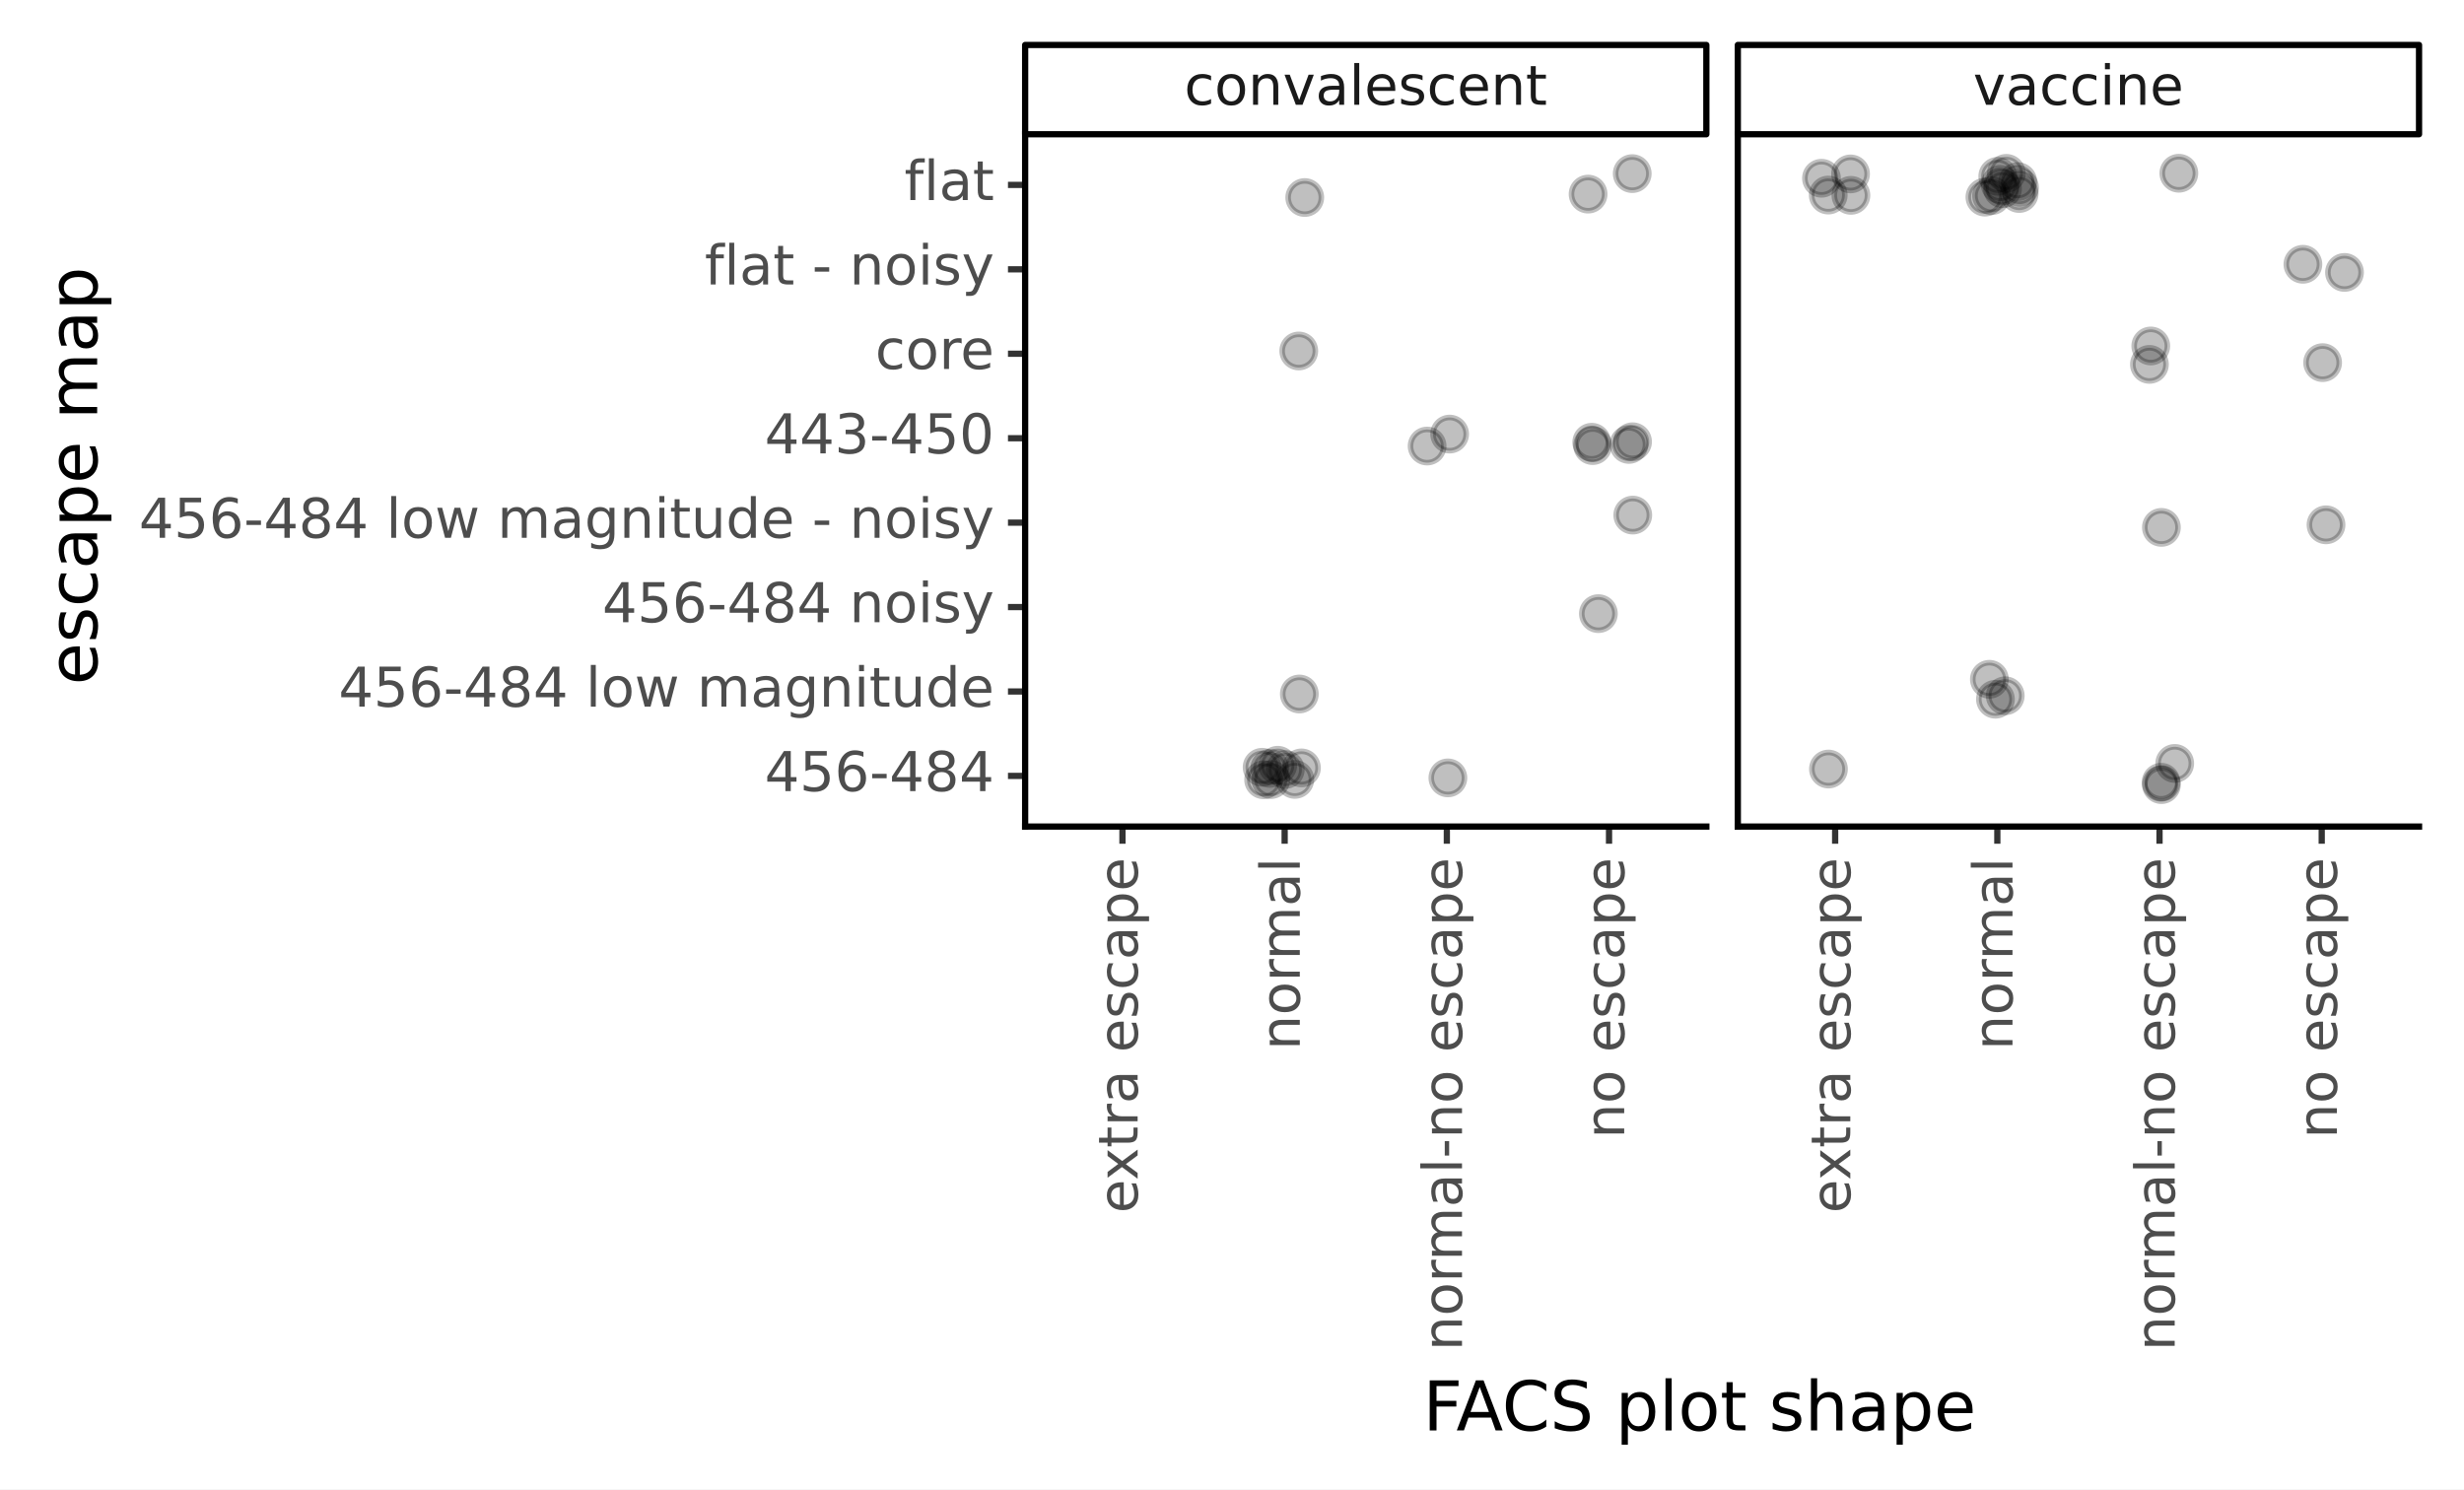 <?xml version="1.0" encoding="utf-8" standalone="no"?>
<!DOCTYPE svg PUBLIC "-//W3C//DTD SVG 1.1//EN"
  "http://www.w3.org/Graphics/SVG/1.1/DTD/svg11.dtd">
<!-- Created with matplotlib (https://matplotlib.org/) -->
<svg height="238.575pt" version="1.1" viewBox="0 0 394.553 238.575" width="394.553pt" xmlns="http://www.w3.org/2000/svg" xmlns:xlink="http://www.w3.org/1999/xlink">
 <rect x="0" y="0" width="394.553" height="238.575" fill="#808080" stroke="none"/>
 <defs>
  <style type="text/css">
*{stroke-linecap:butt;stroke-linejoin:round;}
  </style>
 </defs>
 <g id="figure_1">
  <g id="patch_1">
   <path d="M 0 238.575 
L 394.553 238.575 
L 394.553 0 
L 0 0 
z
" style="fill:#ffffff;stroke:#ffffff;stroke-linejoin:miter;"/>
  </g>
  <g id="axes_1">
   <g id="patch_2">
    <path d="M 164.153 132.38 
L 273.233 132.38 
L 273.233 21.5 
L 164.153 21.5 
z
" style="fill:#ffffff;"/>
   </g>
   <g id="matplotlib.axis_1">
    <g id="xtick_1">
     <g id="line2d_1">
      <path d="M 179.736 132.38 
" style="fill:none;stroke:#333333;stroke-width:1.5;"/>
      <defs>
       <path d="M 0 0 
L 0 2.75 
" id="m38c96b3600" style="stroke:#333333;"/>
      </defs>
      <g>
       <use style="fill:#333333;stroke:#333333;" x="179.736" xlink:href="#m38c96b3600" y="132.38"/>
      </g>
     </g>
     <g id="text_1">
      <!-- extra escape -->
      <defs>
       <path d="M 56.203 29.594 
L 56.203 25.203 
L 14.891 25.203 
Q 15.484 15.922 20.484 11.062 
Q 25.484 6.203 34.422 6.203 
Q 39.594 6.203 44.453 7.469 
Q 49.312 8.734 54.109 11.281 
L 54.109 2.781 
Q 49.266 0.734 44.188 -0.344 
Q 39.109 -1.422 33.891 -1.422 
Q 20.797 -1.422 13.156 6.188 
Q 5.516 13.812 5.516 26.812 
Q 5.516 40.234 12.766 48.109 
Q 20.016 56 32.328 56 
Q 43.359 56 49.781 48.891 
Q 56.203 41.797 56.203 29.594 
z
M 47.219 32.234 
Q 47.125 39.594 43.094 43.984 
Q 39.062 48.391 32.422 48.391 
Q 24.906 48.391 20.391 44.141 
Q 15.875 39.891 15.188 32.172 
z
" id="DejaVuSans-101"/>
       <path d="M 54.891 54.688 
L 35.109 28.078 
L 55.906 0 
L 45.312 0 
L 29.391 21.484 
L 13.484 0 
L 2.875 0 
L 24.125 28.609 
L 4.688 54.688 
L 15.281 54.688 
L 29.781 35.203 
L 44.281 54.688 
z
" id="DejaVuSans-120"/>
       <path d="M 18.312 70.219 
L 18.312 54.688 
L 36.812 54.688 
L 36.812 47.703 
L 18.312 47.703 
L 18.312 18.016 
Q 18.312 11.328 20.141 9.422 
Q 21.969 7.516 27.594 7.516 
L 36.812 7.516 
L 36.812 0 
L 27.594 0 
Q 17.188 0 13.234 3.875 
Q 9.281 7.766 9.281 18.016 
L 9.281 47.703 
L 2.688 47.703 
L 2.688 54.688 
L 9.281 54.688 
L 9.281 70.219 
z
" id="DejaVuSans-116"/>
       <path d="M 41.109 46.297 
Q 39.594 47.172 37.812 47.578 
Q 36.031 48 33.891 48 
Q 26.266 48 22.188 43.047 
Q 18.109 38.094 18.109 28.812 
L 18.109 0 
L 9.078 0 
L 9.078 54.688 
L 18.109 54.688 
L 18.109 46.188 
Q 20.953 51.172 25.484 53.578 
Q 30.031 56 36.531 56 
Q 37.453 56 38.578 55.875 
Q 39.703 55.766 41.062 55.516 
z
" id="DejaVuSans-114"/>
       <path d="M 34.281 27.484 
Q 23.391 27.484 19.188 25 
Q 14.984 22.516 14.984 16.5 
Q 14.984 11.719 18.141 8.906 
Q 21.297 6.109 26.703 6.109 
Q 34.188 6.109 38.703 11.406 
Q 43.219 16.703 43.219 25.484 
L 43.219 27.484 
z
M 52.203 31.203 
L 52.203 0 
L 43.219 0 
L 43.219 8.297 
Q 40.141 3.328 35.547 0.953 
Q 30.953 -1.422 24.312 -1.422 
Q 15.922 -1.422 10.953 3.297 
Q 6 8.016 6 15.922 
Q 6 25.141 12.172 29.828 
Q 18.359 34.516 30.609 34.516 
L 43.219 34.516 
L 43.219 35.406 
Q 43.219 41.609 39.141 45 
Q 35.062 48.391 27.688 48.391 
Q 23 48.391 18.547 47.266 
Q 14.109 46.141 10.016 43.891 
L 10.016 52.203 
Q 14.938 54.109 19.578 55.047 
Q 24.219 56 28.609 56 
Q 40.484 56 46.344 49.844 
Q 52.203 43.703 52.203 31.203 
z
" id="DejaVuSans-97"/>
       <path id="DejaVuSans-32"/>
       <path d="M 44.281 53.078 
L 44.281 44.578 
Q 40.484 46.531 36.375 47.5 
Q 32.281 48.484 27.875 48.484 
Q 21.188 48.484 17.844 46.438 
Q 14.5 44.391 14.5 40.281 
Q 14.5 37.156 16.891 35.375 
Q 19.281 33.594 26.516 31.984 
L 29.594 31.297 
Q 39.156 29.25 43.188 25.516 
Q 47.219 21.781 47.219 15.094 
Q 47.219 7.469 41.188 3.016 
Q 35.156 -1.422 24.609 -1.422 
Q 20.219 -1.422 15.453 -0.562 
Q 10.688 0.297 5.422 2 
L 5.422 11.281 
Q 10.406 8.688 15.234 7.391 
Q 20.062 6.109 24.812 6.109 
Q 31.156 6.109 34.562 8.281 
Q 37.984 10.453 37.984 14.406 
Q 37.984 18.062 35.516 20.016 
Q 33.062 21.969 24.703 23.781 
L 21.578 24.516 
Q 13.234 26.266 9.516 29.906 
Q 5.812 33.547 5.812 39.891 
Q 5.812 47.609 11.281 51.797 
Q 16.75 56 26.812 56 
Q 31.781 56 36.172 55.266 
Q 40.578 54.547 44.281 53.078 
z
" id="DejaVuSans-115"/>
       <path d="M 48.781 52.594 
L 48.781 44.188 
Q 44.969 46.297 41.141 47.344 
Q 37.312 48.391 33.406 48.391 
Q 24.656 48.391 19.812 42.844 
Q 14.984 37.312 14.984 27.297 
Q 14.984 17.281 19.812 11.734 
Q 24.656 6.203 33.406 6.203 
Q 37.312 6.203 41.141 7.25 
Q 44.969 8.297 48.781 10.406 
L 48.781 2.094 
Q 45.016 0.344 40.984 -0.531 
Q 36.969 -1.422 32.422 -1.422 
Q 20.062 -1.422 12.781 6.344 
Q 5.516 14.109 5.516 27.297 
Q 5.516 40.672 12.859 48.328 
Q 20.219 56 33.016 56 
Q 37.156 56 41.109 55.141 
Q 45.062 54.297 48.781 52.594 
z
" id="DejaVuSans-99"/>
       <path d="M 18.109 8.203 
L 18.109 -20.797 
L 9.078 -20.797 
L 9.078 54.688 
L 18.109 54.688 
L 18.109 46.391 
Q 20.953 51.266 25.266 53.625 
Q 29.594 56 35.594 56 
Q 45.562 56 51.781 48.094 
Q 58.016 40.188 58.016 27.297 
Q 58.016 14.406 51.781 6.484 
Q 45.562 -1.422 35.594 -1.422 
Q 29.594 -1.422 25.266 0.953 
Q 20.953 3.328 18.109 8.203 
z
M 48.688 27.297 
Q 48.688 37.203 44.609 42.844 
Q 40.531 48.484 33.406 48.484 
Q 26.266 48.484 22.188 42.844 
Q 18.109 37.203 18.109 27.297 
Q 18.109 17.391 22.188 11.75 
Q 26.266 6.109 33.406 6.109 
Q 40.531 6.109 44.609 11.75 
Q 48.688 17.391 48.688 27.297 
z
" id="DejaVuSans-112"/>
      </defs>
      <g style="fill:#4d4d4d;" transform="translate(182.164 194.288)rotate(-90)scale(0.088 -0.088)">
       <use xlink:href="#DejaVuSans-101"/>
       <use x="59.773" xlink:href="#DejaVuSans-120"/>
       <use x="118.953" xlink:href="#DejaVuSans-116"/>
       <use x="158.162" xlink:href="#DejaVuSans-114"/>
       <use x="199.275" xlink:href="#DejaVuSans-97"/>
       <use x="260.555" xlink:href="#DejaVuSans-32"/>
       <use x="292.342" xlink:href="#DejaVuSans-101"/>
       <use x="353.865" xlink:href="#DejaVuSans-115"/>
       <use x="405.965" xlink:href="#DejaVuSans-99"/>
       <use x="460.945" xlink:href="#DejaVuSans-97"/>
       <use x="522.225" xlink:href="#DejaVuSans-112"/>
       <use x="585.701" xlink:href="#DejaVuSans-101"/>
      </g>
     </g>
    </g>
    <g id="xtick_2">
     <g id="line2d_2">
      <path d="M 205.707 132.38 
" style="fill:none;stroke:#333333;stroke-width:1.5;"/>
      <g>
       <use style="fill:#333333;stroke:#333333;" x="205.707" xlink:href="#m38c96b3600" y="132.38"/>
      </g>
     </g>
     <g id="text_2">
      <!-- normal -->
      <defs>
       <path d="M 54.891 33.016 
L 54.891 0 
L 45.906 0 
L 45.906 32.719 
Q 45.906 40.484 42.875 44.328 
Q 39.844 48.188 33.797 48.188 
Q 26.516 48.188 22.312 43.547 
Q 18.109 38.922 18.109 30.906 
L 18.109 0 
L 9.078 0 
L 9.078 54.688 
L 18.109 54.688 
L 18.109 46.188 
Q 21.344 51.125 25.703 53.562 
Q 30.078 56 35.797 56 
Q 45.219 56 50.047 50.172 
Q 54.891 44.344 54.891 33.016 
z
" id="DejaVuSans-110"/>
       <path d="M 30.609 48.391 
Q 23.391 48.391 19.188 42.75 
Q 14.984 37.109 14.984 27.297 
Q 14.984 17.484 19.156 11.844 
Q 23.344 6.203 30.609 6.203 
Q 37.797 6.203 41.984 11.859 
Q 46.188 17.531 46.188 27.297 
Q 46.188 37.016 41.984 42.703 
Q 37.797 48.391 30.609 48.391 
z
M 30.609 56 
Q 42.328 56 49.016 48.375 
Q 55.719 40.766 55.719 27.297 
Q 55.719 13.875 49.016 6.219 
Q 42.328 -1.422 30.609 -1.422 
Q 18.844 -1.422 12.172 6.219 
Q 5.516 13.875 5.516 27.297 
Q 5.516 40.766 12.172 48.375 
Q 18.844 56 30.609 56 
z
" id="DejaVuSans-111"/>
       <path d="M 52 44.188 
Q 55.375 50.25 60.062 53.125 
Q 64.75 56 71.094 56 
Q 79.641 56 84.281 50.016 
Q 88.922 44.047 88.922 33.016 
L 88.922 0 
L 79.891 0 
L 79.891 32.719 
Q 79.891 40.578 77.094 44.375 
Q 74.312 48.188 68.609 48.188 
Q 61.625 48.188 57.562 43.547 
Q 53.516 38.922 53.516 30.906 
L 53.516 0 
L 44.484 0 
L 44.484 32.719 
Q 44.484 40.625 41.703 44.406 
Q 38.922 48.188 33.109 48.188 
Q 26.219 48.188 22.156 43.531 
Q 18.109 38.875 18.109 30.906 
L 18.109 0 
L 9.078 0 
L 9.078 54.688 
L 18.109 54.688 
L 18.109 46.188 
Q 21.188 51.219 25.484 53.609 
Q 29.781 56 35.688 56 
Q 41.656 56 45.828 52.969 
Q 50 49.953 52 44.188 
z
" id="DejaVuSans-109"/>
       <path d="M 9.422 75.984 
L 18.406 75.984 
L 18.406 0 
L 9.422 0 
z
" id="DejaVuSans-108"/>
      </defs>
      <g style="fill:#4d4d4d;" transform="translate(208.135 168.164)rotate(-90)scale(0.088 -0.088)">
       <use xlink:href="#DejaVuSans-110"/>
       <use x="63.379" xlink:href="#DejaVuSans-111"/>
       <use x="124.561" xlink:href="#DejaVuSans-114"/>
       <use x="163.924" xlink:href="#DejaVuSans-109"/>
       <use x="261.336" xlink:href="#DejaVuSans-97"/>
       <use x="322.615" xlink:href="#DejaVuSans-108"/>
      </g>
     </g>
    </g>
    <g id="xtick_3">
     <g id="line2d_3">
      <path d="M 231.679 132.38 
" style="fill:none;stroke:#333333;stroke-width:1.5;"/>
      <g>
       <use style="fill:#333333;stroke:#333333;" x="231.679" xlink:href="#m38c96b3600" y="132.38"/>
      </g>
     </g>
     <g id="text_3">
      <!-- normal-no escape -->
      <defs>
       <path d="M 4.891 31.391 
L 31.203 31.391 
L 31.203 23.391 
L 4.891 23.391 
z
" id="DejaVuSans-45"/>
      </defs>
      <g style="fill:#4d4d4d;" transform="translate(234.107 216.329)rotate(-90)scale(0.088 -0.088)">
       <use xlink:href="#DejaVuSans-110"/>
       <use x="63.379" xlink:href="#DejaVuSans-111"/>
       <use x="124.561" xlink:href="#DejaVuSans-114"/>
       <use x="163.924" xlink:href="#DejaVuSans-109"/>
       <use x="261.336" xlink:href="#DejaVuSans-97"/>
       <use x="322.615" xlink:href="#DejaVuSans-108"/>
       <use x="350.398" xlink:href="#DejaVuSans-45"/>
       <use x="386.482" xlink:href="#DejaVuSans-110"/>
       <use x="449.861" xlink:href="#DejaVuSans-111"/>
       <use x="511.043" xlink:href="#DejaVuSans-32"/>
       <use x="542.83" xlink:href="#DejaVuSans-101"/>
       <use x="604.354" xlink:href="#DejaVuSans-115"/>
       <use x="656.453" xlink:href="#DejaVuSans-99"/>
       <use x="711.434" xlink:href="#DejaVuSans-97"/>
       <use x="772.713" xlink:href="#DejaVuSans-112"/>
       <use x="836.189" xlink:href="#DejaVuSans-101"/>
      </g>
     </g>
    </g>
    <g id="xtick_4">
     <g id="line2d_4">
      <path d="M 257.65 132.38 
" style="fill:none;stroke:#333333;stroke-width:1.5;"/>
      <g>
       <use style="fill:#333333;stroke:#333333;" x="257.65" xlink:href="#m38c96b3600" y="132.38"/>
      </g>
     </g>
     <g id="text_4">
      <!-- no escape -->
      <g style="fill:#4d4d4d;" transform="translate(260.078 182.32)rotate(-90)scale(0.088 -0.088)">
       <use xlink:href="#DejaVuSans-110"/>
       <use x="63.379" xlink:href="#DejaVuSans-111"/>
       <use x="124.561" xlink:href="#DejaVuSans-32"/>
       <use x="156.348" xlink:href="#DejaVuSans-101"/>
       <use x="217.871" xlink:href="#DejaVuSans-115"/>
       <use x="269.971" xlink:href="#DejaVuSans-99"/>
       <use x="324.951" xlink:href="#DejaVuSans-97"/>
       <use x="386.23" xlink:href="#DejaVuSans-112"/>
       <use x="449.707" xlink:href="#DejaVuSans-101"/>
      </g>
     </g>
    </g>
   </g>
   <g id="matplotlib.axis_2">
    <g id="ytick_1">
     <g id="line2d_5">
      <path d="M 164.153 124.267 
" style="fill:none;stroke:#333333;stroke-width:1.5;"/>
      <defs>
       <path d="M 0 0 
L -2.75 0 
" id="meb95591dbe" style="stroke:#333333;"/>
      </defs>
      <g>
       <use style="fill:#333333;stroke:#333333;" x="164.153" xlink:href="#meb95591dbe" y="124.267"/>
      </g>
     </g>
     <g id="text_5">
      <!-- 456-484 -->
      <defs>
       <path d="M 37.797 64.312 
L 12.891 25.391 
L 37.797 25.391 
z
M 35.203 72.906 
L 47.609 72.906 
L 47.609 25.391 
L 58.016 25.391 
L 58.016 17.188 
L 47.609 17.188 
L 47.609 0 
L 37.797 0 
L 37.797 17.188 
L 4.891 17.188 
L 4.891 26.703 
z
" id="DejaVuSans-52"/>
       <path d="M 10.797 72.906 
L 49.516 72.906 
L 49.516 64.594 
L 19.828 64.594 
L 19.828 46.734 
Q 21.969 47.469 24.109 47.828 
Q 26.266 48.188 28.422 48.188 
Q 40.625 48.188 47.75 41.5 
Q 54.891 34.812 54.891 23.391 
Q 54.891 11.625 47.562 5.094 
Q 40.234 -1.422 26.906 -1.422 
Q 22.312 -1.422 17.547 -0.641 
Q 12.797 0.141 7.719 1.703 
L 7.719 11.625 
Q 12.109 9.234 16.797 8.062 
Q 21.484 6.891 26.703 6.891 
Q 35.156 6.891 40.078 11.328 
Q 45.016 15.766 45.016 23.391 
Q 45.016 31 40.078 35.438 
Q 35.156 39.891 26.703 39.891 
Q 22.75 39.891 18.812 39.016 
Q 14.891 38.141 10.797 36.281 
z
" id="DejaVuSans-53"/>
       <path d="M 33.016 40.375 
Q 26.375 40.375 22.484 35.828 
Q 18.609 31.297 18.609 23.391 
Q 18.609 15.531 22.484 10.953 
Q 26.375 6.391 33.016 6.391 
Q 39.656 6.391 43.531 10.953 
Q 47.406 15.531 47.406 23.391 
Q 47.406 31.297 43.531 35.828 
Q 39.656 40.375 33.016 40.375 
z
M 52.594 71.297 
L 52.594 62.312 
Q 48.875 64.062 45.094 64.984 
Q 41.312 65.922 37.594 65.922 
Q 27.828 65.922 22.672 59.328 
Q 17.531 52.734 16.797 39.406 
Q 19.672 43.656 24.016 45.922 
Q 28.375 48.188 33.594 48.188 
Q 44.578 48.188 50.953 41.516 
Q 57.328 34.859 57.328 23.391 
Q 57.328 12.156 50.688 5.359 
Q 44.047 -1.422 33.016 -1.422 
Q 20.359 -1.422 13.672 8.266 
Q 6.984 17.969 6.984 36.375 
Q 6.984 53.656 15.188 63.938 
Q 23.391 74.219 37.203 74.219 
Q 40.922 74.219 44.703 73.484 
Q 48.484 72.75 52.594 71.297 
z
" id="DejaVuSans-54"/>
       <path d="M 31.781 34.625 
Q 24.75 34.625 20.719 30.859 
Q 16.703 27.094 16.703 20.516 
Q 16.703 13.922 20.719 10.156 
Q 24.75 6.391 31.781 6.391 
Q 38.812 6.391 42.859 10.172 
Q 46.922 13.969 46.922 20.516 
Q 46.922 27.094 42.891 30.859 
Q 38.875 34.625 31.781 34.625 
z
M 21.922 38.812 
Q 15.578 40.375 12.031 44.719 
Q 8.5 49.078 8.5 55.328 
Q 8.5 64.062 14.719 69.141 
Q 20.953 74.219 31.781 74.219 
Q 42.672 74.219 48.875 69.141 
Q 55.078 64.062 55.078 55.328 
Q 55.078 49.078 51.531 44.719 
Q 48 40.375 41.703 38.812 
Q 48.828 37.156 52.797 32.312 
Q 56.781 27.484 56.781 20.516 
Q 56.781 9.906 50.312 4.234 
Q 43.844 -1.422 31.781 -1.422 
Q 19.734 -1.422 13.25 4.234 
Q 6.781 9.906 6.781 20.516 
Q 6.781 27.484 10.781 32.312 
Q 14.797 37.156 21.922 38.812 
z
M 18.312 54.391 
Q 18.312 48.734 21.844 45.562 
Q 25.391 42.391 31.781 42.391 
Q 38.141 42.391 41.719 45.562 
Q 45.312 48.734 45.312 54.391 
Q 45.312 60.062 41.719 63.234 
Q 38.141 66.406 31.781 66.406 
Q 25.391 66.406 21.844 63.234 
Q 18.312 60.062 18.312 54.391 
z
" id="DejaVuSans-56"/>
      </defs>
      <g style="fill:#4d4d4d;" transform="translate(122.434 126.695)scale(0.088 -0.088)">
       <use xlink:href="#DejaVuSans-52"/>
       <use x="63.623" xlink:href="#DejaVuSans-53"/>
       <use x="127.246" xlink:href="#DejaVuSans-54"/>
       <use x="190.869" xlink:href="#DejaVuSans-45"/>
       <use x="226.953" xlink:href="#DejaVuSans-52"/>
       <use x="290.576" xlink:href="#DejaVuSans-56"/>
       <use x="354.199" xlink:href="#DejaVuSans-52"/>
      </g>
     </g>
    </g>
    <g id="ytick_2">
     <g id="line2d_6">
      <path d="M 164.153 110.745 
" style="fill:none;stroke:#333333;stroke-width:1.5;"/>
      <g>
       <use style="fill:#333333;stroke:#333333;" x="164.153" xlink:href="#meb95591dbe" y="110.745"/>
      </g>
     </g>
     <g id="text_6">
      <!-- 456-484 low magnitude -->
      <defs>
       <path d="M 4.203 54.688 
L 13.188 54.688 
L 24.422 12.016 
L 35.594 54.688 
L 46.188 54.688 
L 57.422 12.016 
L 68.609 54.688 
L 77.594 54.688 
L 63.281 0 
L 52.688 0 
L 40.922 44.828 
L 29.109 0 
L 18.5 0 
z
" id="DejaVuSans-119"/>
       <path d="M 45.406 27.984 
Q 45.406 37.75 41.375 43.109 
Q 37.359 48.484 30.078 48.484 
Q 22.859 48.484 18.828 43.109 
Q 14.797 37.75 14.797 27.984 
Q 14.797 18.266 18.828 12.891 
Q 22.859 7.516 30.078 7.516 
Q 37.359 7.516 41.375 12.891 
Q 45.406 18.266 45.406 27.984 
z
M 54.391 6.781 
Q 54.391 -7.172 48.188 -13.984 
Q 42 -20.797 29.203 -20.797 
Q 24.469 -20.797 20.266 -20.094 
Q 16.062 -19.391 12.109 -17.922 
L 12.109 -9.188 
Q 16.062 -11.328 19.922 -12.344 
Q 23.781 -13.375 27.781 -13.375 
Q 36.625 -13.375 41.016 -8.766 
Q 45.406 -4.156 45.406 5.172 
L 45.406 9.625 
Q 42.625 4.781 38.281 2.391 
Q 33.938 0 27.875 0 
Q 17.828 0 11.672 7.656 
Q 5.516 15.328 5.516 27.984 
Q 5.516 40.672 11.672 48.328 
Q 17.828 56 27.875 56 
Q 33.938 56 38.281 53.609 
Q 42.625 51.219 45.406 46.391 
L 45.406 54.688 
L 54.391 54.688 
z
" id="DejaVuSans-103"/>
       <path d="M 9.422 54.688 
L 18.406 54.688 
L 18.406 0 
L 9.422 0 
z
M 9.422 75.984 
L 18.406 75.984 
L 18.406 64.594 
L 9.422 64.594 
z
" id="DejaVuSans-105"/>
       <path d="M 8.5 21.578 
L 8.5 54.688 
L 17.484 54.688 
L 17.484 21.922 
Q 17.484 14.156 20.5 10.266 
Q 23.531 6.391 29.594 6.391 
Q 36.859 6.391 41.078 11.031 
Q 45.312 15.672 45.312 23.688 
L 45.312 54.688 
L 54.297 54.688 
L 54.297 0 
L 45.312 0 
L 45.312 8.406 
Q 42.047 3.422 37.719 1 
Q 33.406 -1.422 27.688 -1.422 
Q 18.266 -1.422 13.375 4.438 
Q 8.5 10.297 8.5 21.578 
z
M 31.109 56 
z
" id="DejaVuSans-117"/>
       <path d="M 45.406 46.391 
L 45.406 75.984 
L 54.391 75.984 
L 54.391 0 
L 45.406 0 
L 45.406 8.203 
Q 42.578 3.328 38.25 0.953 
Q 33.938 -1.422 27.875 -1.422 
Q 17.969 -1.422 11.734 6.484 
Q 5.516 14.406 5.516 27.297 
Q 5.516 40.188 11.734 48.094 
Q 17.969 56 27.875 56 
Q 33.938 56 38.25 53.625 
Q 42.578 51.266 45.406 46.391 
z
M 14.797 27.297 
Q 14.797 17.391 18.875 11.75 
Q 22.953 6.109 30.078 6.109 
Q 37.203 6.109 41.297 11.75 
Q 45.406 17.391 45.406 27.297 
Q 45.406 37.203 41.297 42.844 
Q 37.203 48.484 30.078 48.484 
Q 22.953 48.484 18.875 42.844 
Q 14.797 37.203 14.797 27.297 
z
" id="DejaVuSans-100"/>
      </defs>
      <g style="fill:#4d4d4d;" transform="translate(54.213 113.173)scale(0.088 -0.088)">
       <use xlink:href="#DejaVuSans-52"/>
       <use x="63.623" xlink:href="#DejaVuSans-53"/>
       <use x="127.246" xlink:href="#DejaVuSans-54"/>
       <use x="190.869" xlink:href="#DejaVuSans-45"/>
       <use x="226.953" xlink:href="#DejaVuSans-52"/>
       <use x="290.576" xlink:href="#DejaVuSans-56"/>
       <use x="354.199" xlink:href="#DejaVuSans-52"/>
       <use x="417.822" xlink:href="#DejaVuSans-32"/>
       <use x="449.609" xlink:href="#DejaVuSans-108"/>
       <use x="477.393" xlink:href="#DejaVuSans-111"/>
       <use x="538.574" xlink:href="#DejaVuSans-119"/>
       <use x="620.361" xlink:href="#DejaVuSans-32"/>
       <use x="652.148" xlink:href="#DejaVuSans-109"/>
       <use x="749.561" xlink:href="#DejaVuSans-97"/>
       <use x="810.84" xlink:href="#DejaVuSans-103"/>
       <use x="874.316" xlink:href="#DejaVuSans-110"/>
       <use x="937.695" xlink:href="#DejaVuSans-105"/>
       <use x="965.479" xlink:href="#DejaVuSans-116"/>
       <use x="1004.688" xlink:href="#DejaVuSans-117"/>
       <use x="1068.066" xlink:href="#DejaVuSans-100"/>
       <use x="1131.543" xlink:href="#DejaVuSans-101"/>
      </g>
     </g>
    </g>
    <g id="ytick_3">
     <g id="line2d_7">
      <path d="M 164.153 97.223 
" style="fill:none;stroke:#333333;stroke-width:1.5;"/>
      <g>
       <use style="fill:#333333;stroke:#333333;" x="164.153" xlink:href="#meb95591dbe" y="97.223"/>
      </g>
     </g>
     <g id="text_7">
      <!-- 456-484 noisy -->
      <defs>
       <path d="M 32.172 -5.078 
Q 28.375 -14.844 24.75 -17.812 
Q 21.141 -20.797 15.094 -20.797 
L 7.906 -20.797 
L 7.906 -13.281 
L 13.188 -13.281 
Q 16.891 -13.281 18.938 -11.516 
Q 21 -9.766 23.484 -3.219 
L 25.094 0.875 
L 2.984 54.688 
L 12.5 54.688 
L 29.594 11.922 
L 46.688 54.688 
L 56.203 54.688 
z
" id="DejaVuSans-121"/>
      </defs>
      <g style="fill:#4d4d4d;" transform="translate(96.438 99.651)scale(0.088 -0.088)">
       <use xlink:href="#DejaVuSans-52"/>
       <use x="63.623" xlink:href="#DejaVuSans-53"/>
       <use x="127.246" xlink:href="#DejaVuSans-54"/>
       <use x="190.869" xlink:href="#DejaVuSans-45"/>
       <use x="226.953" xlink:href="#DejaVuSans-52"/>
       <use x="290.576" xlink:href="#DejaVuSans-56"/>
       <use x="354.199" xlink:href="#DejaVuSans-52"/>
       <use x="417.822" xlink:href="#DejaVuSans-32"/>
       <use x="449.609" xlink:href="#DejaVuSans-110"/>
       <use x="512.988" xlink:href="#DejaVuSans-111"/>
       <use x="574.17" xlink:href="#DejaVuSans-105"/>
       <use x="601.953" xlink:href="#DejaVuSans-115"/>
       <use x="654.053" xlink:href="#DejaVuSans-121"/>
      </g>
     </g>
    </g>
    <g id="ytick_4">
     <g id="line2d_8">
      <path d="M 164.153 83.701 
" style="fill:none;stroke:#333333;stroke-width:1.5;"/>
      <g>
       <use style="fill:#333333;stroke:#333333;" x="164.153" xlink:href="#meb95591dbe" y="83.701"/>
      </g>
     </g>
     <g id="text_8">
      <!-- 456-484 low magnitude - noisy -->
      <g style="fill:#4d4d4d;" transform="translate(22.246 86.129)scale(0.088 -0.088)">
       <use xlink:href="#DejaVuSans-52"/>
       <use x="63.623" xlink:href="#DejaVuSans-53"/>
       <use x="127.246" xlink:href="#DejaVuSans-54"/>
       <use x="190.869" xlink:href="#DejaVuSans-45"/>
       <use x="226.953" xlink:href="#DejaVuSans-52"/>
       <use x="290.576" xlink:href="#DejaVuSans-56"/>
       <use x="354.199" xlink:href="#DejaVuSans-52"/>
       <use x="417.822" xlink:href="#DejaVuSans-32"/>
       <use x="449.609" xlink:href="#DejaVuSans-108"/>
       <use x="477.393" xlink:href="#DejaVuSans-111"/>
       <use x="538.574" xlink:href="#DejaVuSans-119"/>
       <use x="620.361" xlink:href="#DejaVuSans-32"/>
       <use x="652.148" xlink:href="#DejaVuSans-109"/>
       <use x="749.561" xlink:href="#DejaVuSans-97"/>
       <use x="810.84" xlink:href="#DejaVuSans-103"/>
       <use x="874.316" xlink:href="#DejaVuSans-110"/>
       <use x="937.695" xlink:href="#DejaVuSans-105"/>
       <use x="965.479" xlink:href="#DejaVuSans-116"/>
       <use x="1004.688" xlink:href="#DejaVuSans-117"/>
       <use x="1068.066" xlink:href="#DejaVuSans-100"/>
       <use x="1131.543" xlink:href="#DejaVuSans-101"/>
       <use x="1193.066" xlink:href="#DejaVuSans-32"/>
       <use x="1224.854" xlink:href="#DejaVuSans-45"/>
       <use x="1260.938" xlink:href="#DejaVuSans-32"/>
       <use x="1292.725" xlink:href="#DejaVuSans-110"/>
       <use x="1356.104" xlink:href="#DejaVuSans-111"/>
       <use x="1417.285" xlink:href="#DejaVuSans-105"/>
       <use x="1445.068" xlink:href="#DejaVuSans-115"/>
       <use x="1497.168" xlink:href="#DejaVuSans-121"/>
      </g>
     </g>
    </g>
    <g id="ytick_5">
     <g id="line2d_9">
      <path d="M 164.153 70.179 
" style="fill:none;stroke:#333333;stroke-width:1.5;"/>
      <g>
       <use style="fill:#333333;stroke:#333333;" x="164.153" xlink:href="#meb95591dbe" y="70.179"/>
      </g>
     </g>
     <g id="text_9">
      <!-- 443-450 -->
      <defs>
       <path d="M 40.578 39.312 
Q 47.656 37.797 51.625 33 
Q 55.609 28.219 55.609 21.188 
Q 55.609 10.406 48.188 4.484 
Q 40.766 -1.422 27.094 -1.422 
Q 22.516 -1.422 17.656 -0.516 
Q 12.797 0.391 7.625 2.203 
L 7.625 11.719 
Q 11.719 9.328 16.594 8.109 
Q 21.484 6.891 26.812 6.891 
Q 36.078 6.891 40.938 10.547 
Q 45.797 14.203 45.797 21.188 
Q 45.797 27.641 41.281 31.266 
Q 36.766 34.906 28.719 34.906 
L 20.219 34.906 
L 20.219 43.016 
L 29.109 43.016 
Q 36.375 43.016 40.234 45.922 
Q 44.094 48.828 44.094 54.297 
Q 44.094 59.906 40.109 62.906 
Q 36.141 65.922 28.719 65.922 
Q 24.656 65.922 20.016 65.031 
Q 15.375 64.156 9.812 62.312 
L 9.812 71.094 
Q 15.438 72.656 20.344 73.438 
Q 25.25 74.219 29.594 74.219 
Q 40.828 74.219 47.359 69.109 
Q 53.906 64.016 53.906 55.328 
Q 53.906 49.266 50.438 45.094 
Q 46.969 40.922 40.578 39.312 
z
" id="DejaVuSans-51"/>
       <path d="M 31.781 66.406 
Q 24.172 66.406 20.328 58.906 
Q 16.5 51.422 16.5 36.375 
Q 16.5 21.391 20.328 13.891 
Q 24.172 6.391 31.781 6.391 
Q 39.453 6.391 43.281 13.891 
Q 47.125 21.391 47.125 36.375 
Q 47.125 51.422 43.281 58.906 
Q 39.453 66.406 31.781 66.406 
z
M 31.781 74.219 
Q 44.047 74.219 50.516 64.516 
Q 56.984 54.828 56.984 36.375 
Q 56.984 17.969 50.516 8.266 
Q 44.047 -1.422 31.781 -1.422 
Q 19.531 -1.422 13.062 8.266 
Q 6.594 17.969 6.594 36.375 
Q 6.594 54.828 13.062 64.516 
Q 19.531 74.219 31.781 74.219 
z
" id="DejaVuSans-48"/>
      </defs>
      <g style="fill:#4d4d4d;" transform="translate(122.434 72.607)scale(0.088 -0.088)">
       <use xlink:href="#DejaVuSans-52"/>
       <use x="63.623" xlink:href="#DejaVuSans-52"/>
       <use x="127.246" xlink:href="#DejaVuSans-51"/>
       <use x="190.869" xlink:href="#DejaVuSans-45"/>
       <use x="226.953" xlink:href="#DejaVuSans-52"/>
       <use x="290.576" xlink:href="#DejaVuSans-53"/>
       <use x="354.199" xlink:href="#DejaVuSans-48"/>
      </g>
     </g>
    </g>
    <g id="ytick_6">
     <g id="line2d_10">
      <path d="M 164.153 56.657 
" style="fill:none;stroke:#333333;stroke-width:1.5;"/>
      <g>
       <use style="fill:#333333;stroke:#333333;" x="164.153" xlink:href="#meb95591dbe" y="56.657"/>
      </g>
     </g>
     <g id="text_10">
      <!-- core -->
      <g style="fill:#4d4d4d;" transform="translate(140.145 59.085)scale(0.088 -0.088)">
       <use xlink:href="#DejaVuSans-99"/>
       <use x="54.98" xlink:href="#DejaVuSans-111"/>
       <use x="116.162" xlink:href="#DejaVuSans-114"/>
       <use x="155.025" xlink:href="#DejaVuSans-101"/>
      </g>
     </g>
    </g>
    <g id="ytick_7">
     <g id="line2d_11">
      <path d="M 164.153 43.135 
" style="fill:none;stroke:#333333;stroke-width:1.5;"/>
      <g>
       <use style="fill:#333333;stroke:#333333;" x="164.153" xlink:href="#meb95591dbe" y="43.135"/>
      </g>
     </g>
     <g id="text_11">
      <!-- flat - noisy -->
      <defs>
       <path d="M 37.109 75.984 
L 37.109 68.5 
L 28.516 68.5 
Q 23.688 68.5 21.797 66.547 
Q 19.922 64.594 19.922 59.516 
L 19.922 54.688 
L 34.719 54.688 
L 34.719 47.703 
L 19.922 47.703 
L 19.922 0 
L 10.891 0 
L 10.891 47.703 
L 2.297 47.703 
L 2.297 54.688 
L 10.891 54.688 
L 10.891 58.5 
Q 10.891 67.625 15.141 71.797 
Q 19.391 75.984 28.609 75.984 
z
" id="DejaVuSans-102"/>
      </defs>
      <g style="fill:#4d4d4d;" transform="translate(112.85 45.563)scale(0.088 -0.088)">
       <use xlink:href="#DejaVuSans-102"/>
       <use x="35.205" xlink:href="#DejaVuSans-108"/>
       <use x="62.988" xlink:href="#DejaVuSans-97"/>
       <use x="124.268" xlink:href="#DejaVuSans-116"/>
       <use x="163.477" xlink:href="#DejaVuSans-32"/>
       <use x="195.264" xlink:href="#DejaVuSans-45"/>
       <use x="231.348" xlink:href="#DejaVuSans-32"/>
       <use x="263.135" xlink:href="#DejaVuSans-110"/>
       <use x="326.514" xlink:href="#DejaVuSans-111"/>
       <use x="387.695" xlink:href="#DejaVuSans-105"/>
       <use x="415.479" xlink:href="#DejaVuSans-115"/>
       <use x="467.578" xlink:href="#DejaVuSans-121"/>
      </g>
     </g>
    </g>
    <g id="ytick_8">
     <g id="line2d_12">
      <path d="M 164.153 29.613 
" style="fill:none;stroke:#333333;stroke-width:1.5;"/>
      <g>
       <use style="fill:#333333;stroke:#333333;" x="164.153" xlink:href="#meb95591dbe" y="29.613"/>
      </g>
     </g>
     <g id="text_12">
      <!-- flat -->
      <g style="fill:#4d4d4d;" transform="translate(144.818 32.041)scale(0.088 -0.088)">
       <use xlink:href="#DejaVuSans-102"/>
       <use x="35.205" xlink:href="#DejaVuSans-108"/>
       <use x="62.988" xlink:href="#DejaVuSans-97"/>
       <use x="124.268" xlink:href="#DejaVuSans-116"/>
      </g>
     </g>
    </g>
    <g id="text_13">
     <!-- escape map -->
     <g transform="translate(15.558 109.707)rotate(-90)scale(0.11 -0.11)">
      <use xlink:href="#DejaVuSans-101"/>
      <use x="61.523" xlink:href="#DejaVuSans-115"/>
      <use x="113.623" xlink:href="#DejaVuSans-99"/>
      <use x="168.604" xlink:href="#DejaVuSans-97"/>
      <use x="229.883" xlink:href="#DejaVuSans-112"/>
      <use x="293.359" xlink:href="#DejaVuSans-101"/>
      <use x="354.883" xlink:href="#DejaVuSans-32"/>
      <use x="386.67" xlink:href="#DejaVuSans-109"/>
      <use x="484.082" xlink:href="#DejaVuSans-97"/>
      <use x="545.361" xlink:href="#DejaVuSans-112"/>
     </g>
    </g>
   </g>
   <g id="PathCollection_1">
    <path clip-path="url(#p759ce8d402)" d="M 207.339 127.483 
C 208.044 127.483 208.72 127.203 209.219 126.705 
C 209.718 126.206 209.998 125.53 209.998 124.825 
C 209.998 124.12 209.718 123.443 209.219 122.945 
C 208.72 122.446 208.044 122.166 207.339 122.166 
C 206.634 122.166 205.958 122.446 205.459 122.945 
C 204.96 123.443 204.68 124.12 204.68 124.825 
C 204.68 125.53 204.96 126.206 205.459 126.705 
C 205.958 127.203 206.634 127.483 207.339 127.483 
z
" style="fill-opacity:0.251;stroke:#000000;stroke-opacity:0.251;stroke-width:0.886;"/>
    <path clip-path="url(#p759ce8d402)" d="M 231.844 127.239 
C 232.549 127.239 233.226 126.959 233.724 126.46 
C 234.223 125.961 234.503 125.285 234.503 124.58 
C 234.503 123.875 234.223 123.199 233.724 122.7 
C 233.226 122.201 232.549 121.921 231.844 121.921 
C 231.139 121.921 230.463 122.201 229.964 122.7 
C 229.466 123.199 229.186 123.875 229.186 124.58 
C 229.186 125.285 229.466 125.961 229.964 126.46 
C 230.463 126.959 231.139 127.239 231.844 127.239 
z
" style="fill-opacity:0.251;stroke:#000000;stroke-opacity:0.251;stroke-width:0.886;"/>
    <path clip-path="url(#p759ce8d402)" d="M 261.45 85.152 
C 262.155 85.152 262.832 84.872 263.33 84.373 
C 263.829 83.874 264.109 83.198 264.109 82.493 
C 264.109 81.788 263.829 81.112 263.33 80.613 
C 262.832 80.115 262.155 79.834 261.45 79.834 
C 260.745 79.834 260.069 80.115 259.57 80.613 
C 259.072 81.112 258.792 81.788 258.792 82.493 
C 258.792 83.198 259.072 83.874 259.57 84.373 
C 260.069 84.872 260.745 85.152 261.45 85.152 
z
" style="fill-opacity:0.251;stroke:#000000;stroke-opacity:0.251;stroke-width:0.886;"/>
    <path clip-path="url(#p759ce8d402)" d="M 203.499 127.509 
C 204.204 127.509 204.881 127.229 205.379 126.73 
C 205.878 126.232 206.158 125.555 206.158 124.85 
C 206.158 124.145 205.878 123.469 205.379 122.97 
C 204.881 122.472 204.204 122.192 203.499 122.192 
C 202.794 122.192 202.118 122.472 201.619 122.97 
C 201.121 123.469 200.84 124.145 200.84 124.85 
C 200.84 125.555 201.121 126.232 201.619 126.73 
C 202.118 127.229 202.794 127.509 203.499 127.509 
z
" style="fill-opacity:0.251;stroke:#000000;stroke-opacity:0.251;stroke-width:0.886;"/>
    <path clip-path="url(#p759ce8d402)" d="M 255.946 100.933 
C 256.651 100.933 257.327 100.653 257.826 100.155 
C 258.324 99.656 258.604 98.98 258.604 98.275 
C 258.604 97.57 258.324 96.893 257.826 96.395 
C 257.327 95.896 256.651 95.616 255.946 95.616 
C 255.241 95.616 254.564 95.896 254.066 96.395 
C 253.567 96.893 253.287 97.57 253.287 98.275 
C 253.287 98.98 253.567 99.656 254.066 100.155 
C 254.564 100.653 255.241 100.933 255.946 100.933 
z
" style="fill-opacity:0.251;stroke:#000000;stroke-opacity:0.251;stroke-width:0.886;"/>
    <path clip-path="url(#p759ce8d402)" d="M 205.809 125.897 
C 206.514 125.897 207.19 125.617 207.689 125.118 
C 208.188 124.619 208.468 123.943 208.468 123.238 
C 208.468 122.533 208.188 121.857 207.689 121.358 
C 207.19 120.859 206.514 120.579 205.809 120.579 
C 205.104 120.579 204.428 120.859 203.929 121.358 
C 203.43 121.857 203.15 122.533 203.15 123.238 
C 203.15 123.943 203.43 124.619 203.929 125.118 
C 204.428 125.617 205.104 125.897 205.809 125.897 
z
" style="fill-opacity:0.251;stroke:#000000;stroke-opacity:0.251;stroke-width:0.886;"/>
    <path clip-path="url(#p759ce8d402)" d="M 202.099 125.54 
C 202.804 125.54 203.481 125.259 203.979 124.761 
C 204.478 124.262 204.758 123.586 204.758 122.881 
C 204.758 122.176 204.478 121.499 203.979 121.001 
C 203.481 120.502 202.804 120.222 202.099 120.222 
C 201.394 120.222 200.718 120.502 200.219 121.001 
C 199.721 121.499 199.441 122.176 199.441 122.881 
C 199.441 123.586 199.721 124.262 200.219 124.761 
C 200.718 125.259 201.394 125.54 202.099 125.54 
z
" style="fill-opacity:0.251;stroke:#000000;stroke-opacity:0.251;stroke-width:0.886;"/>
    <path clip-path="url(#p759ce8d402)" d="M 208.399 125.64 
C 209.104 125.64 209.78 125.36 210.279 124.861 
C 210.778 124.363 211.058 123.686 211.058 122.981 
C 211.058 122.276 210.778 121.6 210.279 121.101 
C 209.78 120.603 209.104 120.323 208.399 120.323 
C 207.694 120.323 207.018 120.603 206.519 121.101 
C 206.02 121.6 205.74 122.276 205.74 122.981 
C 205.74 123.686 206.02 124.363 206.519 124.861 
C 207.018 125.36 207.694 125.64 208.399 125.64 
z
" style="fill-opacity:0.251;stroke:#000000;stroke-opacity:0.251;stroke-width:0.886;"/>
    <path clip-path="url(#p759ce8d402)" d="M 208.925 34.293 
C 209.63 34.293 210.306 34.013 210.805 33.514 
C 211.304 33.016 211.584 32.339 211.584 31.634 
C 211.584 30.929 211.304 30.253 210.805 29.754 
C 210.306 29.256 209.63 28.976 208.925 28.976 
C 208.22 28.976 207.544 29.256 207.045 29.754 
C 206.546 30.253 206.266 30.929 206.266 31.634 
C 206.266 32.339 206.546 33.016 207.045 33.514 
C 207.544 34.013 208.22 34.293 208.925 34.293 
z
" style="fill-opacity:0.251;stroke:#000000;stroke-opacity:0.251;stroke-width:0.886;"/>
    <path clip-path="url(#p759ce8d402)" d="M 203.32 125.718 
C 204.025 125.718 204.701 125.438 205.2 124.939 
C 205.699 124.44 205.979 123.764 205.979 123.059 
C 205.979 122.354 205.699 121.678 205.2 121.179 
C 204.701 120.68 204.025 120.4 203.32 120.4 
C 202.615 120.4 201.939 120.68 201.44 121.179 
C 200.942 121.678 200.661 122.354 200.661 123.059 
C 200.661 123.764 200.942 124.44 201.44 124.939 
C 201.939 125.438 202.615 125.718 203.32 125.718 
z
" style="fill-opacity:0.251;stroke:#000000;stroke-opacity:0.251;stroke-width:0.886;"/>
    <path clip-path="url(#p759ce8d402)" d="M 204.6 125.217 
C 205.305 125.217 205.982 124.936 206.48 124.438 
C 206.979 123.939 207.259 123.263 207.259 122.558 
C 207.259 121.853 206.979 121.176 206.48 120.678 
C 205.982 120.179 205.305 119.899 204.6 119.899 
C 203.895 119.899 203.219 120.179 202.72 120.678 
C 202.222 121.176 201.942 121.853 201.942 122.558 
C 201.942 123.263 202.222 123.939 202.72 124.438 
C 203.219 124.936 203.895 125.217 204.6 125.217 
z
" style="fill-opacity:0.251;stroke:#000000;stroke-opacity:0.251;stroke-width:0.886;"/>
    <path clip-path="url(#p759ce8d402)" d="M 202.342 127.544 
C 203.047 127.544 203.723 127.263 204.222 126.765 
C 204.72 126.266 205 125.59 205 124.885 
C 205 124.18 204.72 123.503 204.222 123.005 
C 203.723 122.506 203.047 122.226 202.342 122.226 
C 201.637 122.226 200.96 122.506 200.462 123.005 
C 199.963 123.503 199.683 124.18 199.683 124.885 
C 199.683 125.59 199.963 126.266 200.462 126.765 
C 200.96 127.263 201.637 127.544 202.342 127.544 
z
" style="fill-opacity:0.251;stroke:#000000;stroke-opacity:0.251;stroke-width:0.886;"/>
    <path clip-path="url(#p759ce8d402)" d="M 228.52 74.094 
C 229.225 74.094 229.901 73.814 230.4 73.315 
C 230.898 72.817 231.179 72.14 231.179 71.435 
C 231.179 70.73 230.898 70.054 230.4 69.555 
C 229.901 69.057 229.225 68.777 228.52 68.777 
C 227.815 68.777 227.138 69.057 226.64 69.555 
C 226.141 70.054 225.861 70.73 225.861 71.435 
C 225.861 72.14 226.141 72.817 226.64 73.315 
C 227.138 73.814 227.815 74.094 228.52 74.094 
z
" style="fill-opacity:0.251;stroke:#000000;stroke-opacity:0.251;stroke-width:0.886;"/>
    <path clip-path="url(#p759ce8d402)" d="M 232.125 72.177 
C 232.83 72.177 233.507 71.896 234.005 71.398 
C 234.504 70.899 234.784 70.223 234.784 69.518 
C 234.784 68.813 234.504 68.137 234.005 67.638 
C 233.507 67.139 232.83 66.859 232.125 66.859 
C 231.42 66.859 230.744 67.139 230.245 67.638 
C 229.747 68.137 229.467 68.813 229.467 69.518 
C 229.467 70.223 229.747 70.899 230.245 71.398 
C 230.744 71.896 231.42 72.177 232.125 72.177 
z
" style="fill-opacity:0.251;stroke:#000000;stroke-opacity:0.251;stroke-width:0.886;"/>
    <path clip-path="url(#p759ce8d402)" d="M 254.296 33.746 
C 255.001 33.746 255.678 33.466 256.176 32.967 
C 256.675 32.469 256.955 31.792 256.955 31.087 
C 256.955 30.382 256.675 29.706 256.176 29.207 
C 255.678 28.709 255.001 28.428 254.296 28.428 
C 253.591 28.428 252.915 28.709 252.416 29.207 
C 251.918 29.706 251.638 30.382 251.638 31.087 
C 251.638 31.792 251.918 32.469 252.416 32.967 
C 252.915 33.466 253.591 33.746 254.296 33.746 
z
" style="fill-opacity:0.251;stroke:#000000;stroke-opacity:0.251;stroke-width:0.886;"/>
    <path clip-path="url(#p759ce8d402)" d="M 254.881 73.486 
C 255.586 73.486 256.262 73.206 256.761 72.708 
C 257.259 72.209 257.539 71.533 257.539 70.828 
C 257.539 70.122 257.259 69.446 256.761 68.948 
C 256.262 68.449 255.586 68.169 254.881 68.169 
C 254.175 68.169 253.499 68.449 253.001 68.948 
C 252.502 69.446 252.222 70.122 252.222 70.828 
C 252.222 71.533 252.502 72.209 253.001 72.708 
C 253.499 73.206 254.175 73.486 254.881 73.486 
z
" style="fill-opacity:0.251;stroke:#000000;stroke-opacity:0.251;stroke-width:0.886;"/>
    <path clip-path="url(#p759ce8d402)" d="M 255.028 74.022 
C 255.733 74.022 256.41 73.742 256.908 73.243 
C 257.407 72.745 257.687 72.069 257.687 71.363 
C 257.687 70.658 257.407 69.982 256.908 69.484 
C 256.41 68.985 255.733 68.705 255.028 68.705 
C 254.323 68.705 253.647 68.985 253.148 69.484 
C 252.65 69.982 252.37 70.658 252.37 71.363 
C 252.37 72.069 252.65 72.745 253.148 73.243 
C 253.647 73.742 254.323 74.022 255.028 74.022 
z
" style="fill-opacity:0.251;stroke:#000000;stroke-opacity:0.251;stroke-width:0.886;"/>
    <path clip-path="url(#p759ce8d402)" d="M 261.418 73.405 
C 262.123 73.405 262.8 73.125 263.298 72.627 
C 263.797 72.128 264.077 71.452 264.077 70.747 
C 264.077 70.041 263.797 69.365 263.298 68.867 
C 262.8 68.368 262.123 68.088 261.418 68.088 
C 260.713 68.088 260.037 68.368 259.538 68.867 
C 259.04 69.365 258.76 70.041 258.76 70.747 
C 258.76 71.452 259.04 72.128 259.538 72.627 
C 260.037 73.125 260.713 73.405 261.418 73.405 
z
" style="fill-opacity:0.251;stroke:#000000;stroke-opacity:0.251;stroke-width:0.886;"/>
    <path clip-path="url(#p759ce8d402)" d="M 260.835 73.835 
C 261.54 73.835 262.216 73.554 262.715 73.056 
C 263.213 72.557 263.493 71.881 263.493 71.176 
C 263.493 70.471 263.213 69.794 262.715 69.296 
C 262.216 68.797 261.54 68.517 260.835 68.517 
C 260.13 68.517 259.453 68.797 258.955 69.296 
C 258.456 69.794 258.176 70.471 258.176 71.176 
C 258.176 71.881 258.456 72.557 258.955 73.056 
C 259.453 73.554 260.13 73.835 260.835 73.835 
z
" style="fill-opacity:0.251;stroke:#000000;stroke-opacity:0.251;stroke-width:0.886;"/>
    <path clip-path="url(#p759ce8d402)" d="M 207.968 58.867 
C 208.673 58.867 209.35 58.587 209.848 58.088 
C 210.347 57.59 210.627 56.913 210.627 56.208 
C 210.627 55.503 210.347 54.827 209.848 54.328 
C 209.35 53.83 208.673 53.55 207.968 53.55 
C 207.263 53.55 206.587 53.83 206.088 54.328 
C 205.59 54.827 205.309 55.503 205.309 56.208 
C 205.309 56.913 205.59 57.59 206.088 58.088 
C 206.587 58.587 207.263 58.867 207.968 58.867 
z
" style="fill-opacity:0.251;stroke:#000000;stroke-opacity:0.251;stroke-width:0.886;"/>
    <path clip-path="url(#p759ce8d402)" d="M 261.366 30.465 
C 262.071 30.465 262.748 30.185 263.246 29.687 
C 263.745 29.188 264.025 28.512 264.025 27.807 
C 264.025 27.102 263.745 26.425 263.246 25.927 
C 262.748 25.428 262.071 25.148 261.366 25.148 
C 260.661 25.148 259.985 25.428 259.486 25.927 
C 258.988 26.425 258.708 27.102 258.708 27.807 
C 258.708 28.512 258.988 29.188 259.486 29.687 
C 259.985 30.185 260.661 30.465 261.366 30.465 
z
" style="fill-opacity:0.251;stroke:#000000;stroke-opacity:0.251;stroke-width:0.886;"/>
    <path clip-path="url(#p759ce8d402)" d="M 208.06 113.803 
C 208.765 113.803 209.441 113.523 209.94 113.024 
C 210.438 112.526 210.718 111.849 210.718 111.144 
C 210.718 110.439 210.438 109.763 209.94 109.264 
C 209.441 108.766 208.765 108.485 208.06 108.485 
C 207.355 108.485 206.678 108.766 206.18 109.264 
C 205.681 109.763 205.401 110.439 205.401 111.144 
C 205.401 111.849 205.681 112.526 206.18 113.024 
C 206.678 113.523 207.355 113.803 208.06 113.803 
z
" style="fill-opacity:0.251;stroke:#000000;stroke-opacity:0.251;stroke-width:0.886;"/>
   </g>
   <g id="patch_3">
    <path d="M 164.153 21.5 
L 273.233 21.5 
L 273.233 7.2 
L 164.153 7.2 
z
" style="fill:none;stroke:#000000;stroke-linejoin:miter;"/>
   </g>
   <g id="patch_4">
    <path d="M 164.153 132.38 
L 164.153 21.5 
" style="fill:none;stroke:#000000;stroke-linecap:square;stroke-linejoin:miter;"/>
   </g>
   <g id="patch_5">
    <path d="M 164.153 132.38 
L 273.233 132.38 
" style="fill:none;stroke:#000000;stroke-linecap:square;stroke-linejoin:miter;"/>
   </g>
   <g id="text_14">
    <!-- convalescent -->
    <defs>
     <path d="M 2.984 54.688 
L 12.5 54.688 
L 29.594 8.797 
L 46.688 54.688 
L 56.203 54.688 
L 35.688 0 
L 23.484 0 
z
" id="DejaVuSans-118"/>
    </defs>
    <g style="fill:#1a1a1a;" transform="translate(189.63 16.778)scale(0.088 -0.088)">
     <use xlink:href="#DejaVuSans-99"/>
     <use x="54.98" xlink:href="#DejaVuSans-111"/>
     <use x="116.162" xlink:href="#DejaVuSans-110"/>
     <use x="179.541" xlink:href="#DejaVuSans-118"/>
     <use x="238.721" xlink:href="#DejaVuSans-97"/>
     <use x="300" xlink:href="#DejaVuSans-108"/>
     <use x="327.783" xlink:href="#DejaVuSans-101"/>
     <use x="389.307" xlink:href="#DejaVuSans-115"/>
     <use x="441.406" xlink:href="#DejaVuSans-99"/>
     <use x="496.387" xlink:href="#DejaVuSans-101"/>
     <use x="557.91" xlink:href="#DejaVuSans-110"/>
     <use x="621.289" xlink:href="#DejaVuSans-116"/>
    </g>
   </g>
  </g>
  <g id="axes_2">
   <g id="patch_6">
    <path d="M 278.273 132.38 
L 387.353 132.38 
L 387.353 21.5 
L 278.273 21.5 
z
" style="fill:#ffffff;"/>
   </g>
   <g id="matplotlib.axis_3">
    <g id="xtick_5">
     <g id="line2d_13">
      <path d="M 293.856 132.38 
" style="fill:none;stroke:#333333;stroke-linecap:square;stroke-width:1.5;"/>
      <g>
       <use style="fill:#333333;stroke:#333333;" x="293.856" xlink:href="#m38c96b3600" y="132.38"/>
      </g>
     </g>
     <g id="text_15">
      <!-- extra escape -->
      <g style="fill:#4d4d4d;" transform="translate(296.284 194.288)rotate(-90)scale(0.088 -0.088)">
       <use xlink:href="#DejaVuSans-101"/>
       <use x="59.773" xlink:href="#DejaVuSans-120"/>
       <use x="118.953" xlink:href="#DejaVuSans-116"/>
       <use x="158.162" xlink:href="#DejaVuSans-114"/>
       <use x="199.275" xlink:href="#DejaVuSans-97"/>
       <use x="260.555" xlink:href="#DejaVuSans-32"/>
       <use x="292.342" xlink:href="#DejaVuSans-101"/>
       <use x="353.865" xlink:href="#DejaVuSans-115"/>
       <use x="405.965" xlink:href="#DejaVuSans-99"/>
       <use x="460.945" xlink:href="#DejaVuSans-97"/>
       <use x="522.225" xlink:href="#DejaVuSans-112"/>
       <use x="585.701" xlink:href="#DejaVuSans-101"/>
      </g>
     </g>
    </g>
    <g id="xtick_6">
     <g id="line2d_14">
      <path d="M 319.827 132.38 
" style="fill:none;stroke:#333333;stroke-linecap:square;stroke-width:1.5;"/>
      <g>
       <use style="fill:#333333;stroke:#333333;" x="319.827" xlink:href="#m38c96b3600" y="132.38"/>
      </g>
     </g>
     <g id="text_16">
      <!-- normal -->
      <g style="fill:#4d4d4d;" transform="translate(322.255 168.164)rotate(-90)scale(0.088 -0.088)">
       <use xlink:href="#DejaVuSans-110"/>
       <use x="63.379" xlink:href="#DejaVuSans-111"/>
       <use x="124.561" xlink:href="#DejaVuSans-114"/>
       <use x="163.924" xlink:href="#DejaVuSans-109"/>
       <use x="261.336" xlink:href="#DejaVuSans-97"/>
       <use x="322.615" xlink:href="#DejaVuSans-108"/>
      </g>
     </g>
    </g>
    <g id="xtick_7">
     <g id="line2d_15">
      <path d="M 345.799 132.38 
" style="fill:none;stroke:#333333;stroke-linecap:square;stroke-width:1.5;"/>
      <g>
       <use style="fill:#333333;stroke:#333333;" x="345.799" xlink:href="#m38c96b3600" y="132.38"/>
      </g>
     </g>
     <g id="text_17">
      <!-- normal-no escape -->
      <g style="fill:#4d4d4d;" transform="translate(348.227 216.329)rotate(-90)scale(0.088 -0.088)">
       <use xlink:href="#DejaVuSans-110"/>
       <use x="63.379" xlink:href="#DejaVuSans-111"/>
       <use x="124.561" xlink:href="#DejaVuSans-114"/>
       <use x="163.924" xlink:href="#DejaVuSans-109"/>
       <use x="261.336" xlink:href="#DejaVuSans-97"/>
       <use x="322.615" xlink:href="#DejaVuSans-108"/>
       <use x="350.398" xlink:href="#DejaVuSans-45"/>
       <use x="386.482" xlink:href="#DejaVuSans-110"/>
       <use x="449.861" xlink:href="#DejaVuSans-111"/>
       <use x="511.043" xlink:href="#DejaVuSans-32"/>
       <use x="542.83" xlink:href="#DejaVuSans-101"/>
       <use x="604.354" xlink:href="#DejaVuSans-115"/>
       <use x="656.453" xlink:href="#DejaVuSans-99"/>
       <use x="711.434" xlink:href="#DejaVuSans-97"/>
       <use x="772.713" xlink:href="#DejaVuSans-112"/>
       <use x="836.189" xlink:href="#DejaVuSans-101"/>
      </g>
     </g>
    </g>
    <g id="xtick_8">
     <g id="line2d_16">
      <path d="M 371.77 132.38 
" style="fill:none;stroke:#333333;stroke-linecap:square;stroke-width:1.5;"/>
      <g>
       <use style="fill:#333333;stroke:#333333;" x="371.77" xlink:href="#m38c96b3600" y="132.38"/>
      </g>
     </g>
     <g id="text_18">
      <!-- no escape -->
      <g style="fill:#4d4d4d;" transform="translate(374.198 182.32)rotate(-90)scale(0.088 -0.088)">
       <use xlink:href="#DejaVuSans-110"/>
       <use x="63.379" xlink:href="#DejaVuSans-111"/>
       <use x="124.561" xlink:href="#DejaVuSans-32"/>
       <use x="156.348" xlink:href="#DejaVuSans-101"/>
       <use x="217.871" xlink:href="#DejaVuSans-115"/>
       <use x="269.971" xlink:href="#DejaVuSans-99"/>
       <use x="324.951" xlink:href="#DejaVuSans-97"/>
       <use x="386.23" xlink:href="#DejaVuSans-112"/>
       <use x="449.707" xlink:href="#DejaVuSans-101"/>
      </g>
     </g>
    </g>
    <g id="text_19">
     <!-- FACS plot shape -->
     <defs>
      <path d="M 9.812 72.906 
L 51.703 72.906 
L 51.703 64.594 
L 19.672 64.594 
L 19.672 43.109 
L 48.578 43.109 
L 48.578 34.812 
L 19.672 34.812 
L 19.672 0 
L 9.812 0 
z
" id="DejaVuSans-70"/>
      <path d="M 34.188 63.188 
L 20.797 26.906 
L 47.609 26.906 
z
M 28.609 72.906 
L 39.797 72.906 
L 67.578 0 
L 57.328 0 
L 50.688 18.703 
L 17.828 18.703 
L 11.188 0 
L 0.781 0 
z
" id="DejaVuSans-65"/>
      <path d="M 64.406 67.281 
L 64.406 56.891 
Q 59.422 61.531 53.781 63.812 
Q 48.141 66.109 41.797 66.109 
Q 29.297 66.109 22.656 58.469 
Q 16.016 50.828 16.016 36.375 
Q 16.016 21.969 22.656 14.328 
Q 29.297 6.688 41.797 6.688 
Q 48.141 6.688 53.781 8.984 
Q 59.422 11.281 64.406 15.922 
L 64.406 5.609 
Q 59.234 2.094 53.438 0.328 
Q 47.656 -1.422 41.219 -1.422 
Q 24.656 -1.422 15.125 8.703 
Q 5.609 18.844 5.609 36.375 
Q 5.609 53.953 15.125 64.078 
Q 24.656 74.219 41.219 74.219 
Q 47.75 74.219 53.531 72.484 
Q 59.328 70.75 64.406 67.281 
z
" id="DejaVuSans-67"/>
      <path d="M 53.516 70.516 
L 53.516 60.891 
Q 47.906 63.578 42.922 64.891 
Q 37.938 66.219 33.297 66.219 
Q 25.25 66.219 20.875 63.094 
Q 16.5 59.969 16.5 54.203 
Q 16.5 49.359 19.406 46.891 
Q 22.312 44.438 30.422 42.922 
L 36.375 41.703 
Q 47.406 39.594 52.656 34.297 
Q 57.906 29 57.906 20.125 
Q 57.906 9.516 50.797 4.047 
Q 43.703 -1.422 29.984 -1.422 
Q 24.812 -1.422 18.969 -0.25 
Q 13.141 0.922 6.891 3.219 
L 6.891 13.375 
Q 12.891 10.016 18.656 8.297 
Q 24.422 6.594 29.984 6.594 
Q 38.422 6.594 43.016 9.906 
Q 47.609 13.234 47.609 19.391 
Q 47.609 24.75 44.312 27.781 
Q 41.016 30.812 33.5 32.328 
L 27.484 33.5 
Q 16.453 35.688 11.516 40.375 
Q 6.594 45.062 6.594 53.422 
Q 6.594 63.094 13.406 68.656 
Q 20.219 74.219 32.172 74.219 
Q 37.312 74.219 42.625 73.281 
Q 47.953 72.359 53.516 70.516 
z
" id="DejaVuSans-83"/>
      <path d="M 54.891 33.016 
L 54.891 0 
L 45.906 0 
L 45.906 32.719 
Q 45.906 40.484 42.875 44.328 
Q 39.844 48.188 33.797 48.188 
Q 26.516 48.188 22.312 43.547 
Q 18.109 38.922 18.109 30.906 
L 18.109 0 
L 9.078 0 
L 9.078 75.984 
L 18.109 75.984 
L 18.109 46.188 
Q 21.344 51.125 25.703 53.562 
Q 30.078 56 35.797 56 
Q 45.219 56 50.047 50.172 
Q 54.891 44.344 54.891 33.016 
z
" id="DejaVuSans-104"/>
     </defs>
     <g transform="translate(227.859 229.088)scale(0.11 -0.11)">
      <use xlink:href="#DejaVuSans-70"/>
      <use x="48.395" xlink:href="#DejaVuSans-65"/>
      <use x="115.053" xlink:href="#DejaVuSans-67"/>
      <use x="184.877" xlink:href="#DejaVuSans-83"/>
      <use x="248.354" xlink:href="#DejaVuSans-32"/>
      <use x="280.141" xlink:href="#DejaVuSans-112"/>
      <use x="343.617" xlink:href="#DejaVuSans-108"/>
      <use x="371.4" xlink:href="#DejaVuSans-111"/>
      <use x="432.582" xlink:href="#DejaVuSans-116"/>
      <use x="471.791" xlink:href="#DejaVuSans-32"/>
      <use x="503.578" xlink:href="#DejaVuSans-115"/>
      <use x="555.678" xlink:href="#DejaVuSans-104"/>
      <use x="619.057" xlink:href="#DejaVuSans-97"/>
      <use x="680.336" xlink:href="#DejaVuSans-112"/>
      <use x="743.812" xlink:href="#DejaVuSans-101"/>
     </g>
    </g>
   </g>
   <g id="matplotlib.axis_4">
    <g id="ytick_9"/>
    <g id="ytick_10"/>
    <g id="ytick_11"/>
    <g id="ytick_12"/>
    <g id="ytick_13"/>
    <g id="ytick_14"/>
    <g id="ytick_15"/>
    <g id="ytick_16"/>
   </g>
   <g id="PathCollection_2">
    <path clip-path="url(#p1173fccfb2)" d="M 346.102 128.316 
C 346.807 128.316 347.484 128.035 347.982 127.537 
C 348.481 127.038 348.761 126.362 348.761 125.657 
C 348.761 124.952 348.481 124.276 347.982 123.777 
C 347.484 123.278 346.807 122.998 346.102 122.998 
C 345.397 122.998 344.721 123.278 344.222 123.777 
C 343.724 124.276 343.444 124.952 343.444 125.657 
C 343.444 126.362 343.724 127.038 344.222 127.537 
C 344.721 128.035 345.397 128.316 346.102 128.316 
z
" style="fill-opacity:0.251;stroke:#000000;stroke-opacity:0.251;stroke-width:0.886;"/>
    <path clip-path="url(#p1173fccfb2)" d="M 317.839 34.227 
C 318.544 34.227 319.22 33.946 319.719 33.448 
C 320.217 32.949 320.497 32.273 320.497 31.568 
C 320.497 30.863 320.217 30.186 319.719 29.688 
C 319.22 29.189 318.544 28.909 317.839 28.909 
C 317.134 28.909 316.457 29.189 315.959 29.688 
C 315.46 30.186 315.18 30.863 315.18 31.568 
C 315.18 32.273 315.46 32.949 315.959 33.448 
C 316.457 33.946 317.134 34.227 317.839 34.227 
z
" style="fill-opacity:0.251;stroke:#000000;stroke-opacity:0.251;stroke-width:0.886;"/>
    <path clip-path="url(#p1173fccfb2)" d="M 321.092 114.087 
C 321.797 114.087 322.473 113.806 322.972 113.308 
C 323.47 112.809 323.751 112.133 323.751 111.428 
C 323.751 110.723 323.47 110.046 322.972 109.548 
C 322.473 109.049 321.797 108.769 321.092 108.769 
C 320.387 108.769 319.71 109.049 319.212 109.548 
C 318.713 110.046 318.433 110.723 318.433 111.428 
C 318.433 112.133 318.713 112.809 319.212 113.308 
C 319.71 113.806 320.387 114.087 321.092 114.087 
z
" style="fill-opacity:0.251;stroke:#000000;stroke-opacity:0.251;stroke-width:0.886;"/>
    <path clip-path="url(#p1173fccfb2)" d="M 344.396 58.068 
C 345.101 58.068 345.778 57.787 346.276 57.289 
C 346.775 56.79 347.055 56.114 347.055 55.409 
C 347.055 54.704 346.775 54.027 346.276 53.529 
C 345.778 53.03 345.101 52.75 344.396 52.75 
C 343.691 52.75 343.015 53.03 342.516 53.529 
C 342.018 54.027 341.738 54.704 341.738 55.409 
C 341.738 56.114 342.018 56.79 342.516 57.289 
C 343.015 57.787 343.691 58.068 344.396 58.068 
z
" style="fill-opacity:0.251;stroke:#000000;stroke-opacity:0.251;stroke-width:0.886;"/>
    <path clip-path="url(#p1173fccfb2)" d="M 296.324 30.511 
C 297.029 30.511 297.705 30.231 298.204 29.732 
C 298.702 29.234 298.982 28.557 298.982 27.852 
C 298.982 27.147 298.702 26.471 298.204 25.972 
C 297.705 25.474 297.029 25.194 296.324 25.194 
C 295.619 25.194 294.942 25.474 294.444 25.972 
C 293.945 26.471 293.665 27.147 293.665 27.852 
C 293.665 28.557 293.945 29.234 294.444 29.732 
C 294.942 30.231 295.619 30.511 296.324 30.511 
z
" style="fill-opacity:0.251;stroke:#000000;stroke-opacity:0.251;stroke-width:0.886;"/>
    <path clip-path="url(#p1173fccfb2)" d="M 320.656 32.885 
C 321.361 32.885 322.037 32.604 322.536 32.106 
C 323.035 31.607 323.315 30.931 323.315 30.226 
C 323.315 29.521 323.035 28.845 322.536 28.346 
C 322.037 27.847 321.361 27.567 320.656 27.567 
C 319.951 27.567 319.275 27.847 318.776 28.346 
C 318.277 28.845 317.997 29.521 317.997 30.226 
C 317.997 30.931 318.277 31.607 318.776 32.106 
C 319.275 32.604 319.951 32.885 320.656 32.885 
z
" style="fill-opacity:0.251;stroke:#000000;stroke-opacity:0.251;stroke-width:0.886;"/>
    <path clip-path="url(#p1173fccfb2)" d="M 319.525 114.64 
C 320.23 114.64 320.906 114.36 321.404 113.862 
C 321.903 113.363 322.183 112.687 322.183 111.982 
C 322.183 111.277 321.903 110.6 321.404 110.102 
C 320.906 109.603 320.23 109.323 319.525 109.323 
C 318.819 109.323 318.143 109.603 317.645 110.102 
C 317.146 110.6 316.866 111.277 316.866 111.982 
C 316.866 112.687 317.146 113.363 317.645 113.862 
C 318.143 114.36 318.819 114.64 319.525 114.64 
z
" style="fill-opacity:0.251;stroke:#000000;stroke-opacity:0.251;stroke-width:0.886;"/>
    <path clip-path="url(#p1173fccfb2)" d="M 292.785 125.822 
C 293.491 125.822 294.167 125.542 294.665 125.044 
C 295.164 124.545 295.444 123.869 295.444 123.164 
C 295.444 122.459 295.164 121.782 294.665 121.284 
C 294.167 120.785 293.491 120.505 292.785 120.505 
C 292.08 120.505 291.404 120.785 290.906 121.284 
C 290.407 121.782 290.127 122.459 290.127 123.164 
C 290.127 123.869 290.407 124.545 290.906 125.044 
C 291.404 125.542 292.08 125.822 292.785 125.822 
z
" style="fill-opacity:0.251;stroke:#000000;stroke-opacity:0.251;stroke-width:0.886;"/>
    <path clip-path="url(#p1173fccfb2)" d="M 372.458 86.708 
C 373.163 86.708 373.839 86.428 374.338 85.929 
C 374.836 85.431 375.117 84.755 375.117 84.049 
C 375.117 83.344 374.836 82.668 374.338 82.17 
C 373.839 81.671 373.163 81.391 372.458 81.391 
C 371.753 81.391 371.077 81.671 370.578 82.17 
C 370.079 82.668 369.799 83.344 369.799 84.049 
C 369.799 84.755 370.079 85.431 370.578 85.929 
C 371.077 86.428 371.753 86.708 372.458 86.708 
z
" style="fill-opacity:0.251;stroke:#000000;stroke-opacity:0.251;stroke-width:0.886;"/>
    <path clip-path="url(#p1173fccfb2)" d="M 318.901 33.994 
C 319.606 33.994 320.283 33.714 320.781 33.215 
C 321.28 32.717 321.56 32.04 321.56 31.335 
C 321.56 30.63 321.28 29.954 320.781 29.455 
C 320.283 28.957 319.606 28.677 318.901 28.677 
C 318.196 28.677 317.52 28.957 317.021 29.455 
C 316.523 29.954 316.242 30.63 316.242 31.335 
C 316.242 32.04 316.523 32.717 317.021 33.215 
C 317.52 33.714 318.196 33.994 318.901 33.994 
z
" style="fill-opacity:0.251;stroke:#000000;stroke-opacity:0.251;stroke-width:0.886;"/>
    <path clip-path="url(#p1173fccfb2)" d="M 371.915 60.734 
C 372.62 60.734 373.296 60.454 373.795 59.956 
C 374.294 59.457 374.574 58.781 374.574 58.076 
C 374.574 57.37 374.294 56.694 373.795 56.196 
C 373.296 55.697 372.62 55.417 371.915 55.417 
C 371.21 55.417 370.534 55.697 370.035 56.196 
C 369.537 56.694 369.256 57.37 369.256 58.076 
C 369.256 58.781 369.537 59.457 370.035 59.956 
C 370.534 60.454 371.21 60.734 371.915 60.734 
z
" style="fill-opacity:0.251;stroke:#000000;stroke-opacity:0.251;stroke-width:0.886;"/>
    <path clip-path="url(#p1173fccfb2)" d="M 291.668 31.206 
C 292.373 31.206 293.05 30.925 293.548 30.427 
C 294.047 29.928 294.327 29.252 294.327 28.547 
C 294.327 27.842 294.047 27.166 293.548 26.667 
C 293.05 26.168 292.373 25.888 291.668 25.888 
C 290.963 25.888 290.287 26.168 289.788 26.667 
C 289.29 27.166 289.01 27.842 289.01 28.547 
C 289.01 29.252 289.29 29.928 289.788 30.427 
C 290.287 30.925 290.963 31.206 291.668 31.206 
z
" style="fill-opacity:0.251;stroke:#000000;stroke-opacity:0.251;stroke-width:0.886;"/>
    <path clip-path="url(#p1173fccfb2)" d="M 323.32 33.65 
C 324.025 33.65 324.702 33.369 325.2 32.871 
C 325.699 32.372 325.979 31.696 325.979 30.991 
C 325.979 30.286 325.699 29.609 325.2 29.111 
C 324.702 28.612 324.025 28.332 323.32 28.332 
C 322.615 28.332 321.939 28.612 321.44 29.111 
C 320.942 29.609 320.662 30.286 320.662 30.991 
C 320.662 31.696 320.942 32.372 321.44 32.871 
C 321.939 33.369 322.615 33.65 323.32 33.65 
z
" style="fill-opacity:0.251;stroke:#000000;stroke-opacity:0.251;stroke-width:0.886;"/>
    <path clip-path="url(#p1173fccfb2)" d="M 346.054 127.935 
C 346.759 127.935 347.435 127.655 347.933 127.156 
C 348.432 126.657 348.712 125.981 348.712 125.276 
C 348.712 124.571 348.432 123.895 347.933 123.396 
C 347.435 122.897 346.759 122.617 346.054 122.617 
C 345.348 122.617 344.672 122.897 344.174 123.396 
C 343.675 123.895 343.395 124.571 343.395 125.276 
C 343.395 125.981 343.675 126.657 344.174 127.156 
C 344.672 127.655 345.348 127.935 346.054 127.935 
z
" style="fill-opacity:0.251;stroke:#000000;stroke-opacity:0.251;stroke-width:0.886;"/>
    <path clip-path="url(#p1173fccfb2)" d="M 348.232 124.921 
C 348.938 124.921 349.614 124.641 350.112 124.142 
C 350.611 123.643 350.891 122.967 350.891 122.262 
C 350.891 121.557 350.611 120.881 350.112 120.382 
C 349.614 119.884 348.938 119.603 348.232 119.603 
C 347.527 119.603 346.851 119.884 346.352 120.382 
C 345.854 120.881 345.574 121.557 345.574 122.262 
C 345.574 122.967 345.854 123.643 346.352 124.142 
C 346.851 124.641 347.527 124.921 348.232 124.921 
z
" style="fill-opacity:0.251;stroke:#000000;stroke-opacity:0.251;stroke-width:0.886;"/>
    <path clip-path="url(#p1173fccfb2)" d="M 296.383 33.944 
C 297.088 33.944 297.764 33.664 298.263 33.165 
C 298.761 32.667 299.041 31.99 299.041 31.285 
C 299.041 30.58 298.761 29.904 298.263 29.405 
C 297.764 28.907 297.088 28.627 296.383 28.627 
C 295.678 28.627 295.001 28.907 294.503 29.405 
C 294.004 29.904 293.724 30.58 293.724 31.285 
C 293.724 31.99 294.004 32.667 294.503 33.165 
C 295.001 33.664 295.678 33.944 296.383 33.944 
z
" style="fill-opacity:0.251;stroke:#000000;stroke-opacity:0.251;stroke-width:0.886;"/>
    <path clip-path="url(#p1173fccfb2)" d="M 323.097 31.745 
C 323.802 31.745 324.479 31.465 324.977 30.966 
C 325.476 30.468 325.756 29.791 325.756 29.086 
C 325.756 28.381 325.476 27.705 324.977 27.206 
C 324.479 26.708 323.802 26.428 323.097 26.428 
C 322.392 26.428 321.716 26.708 321.217 27.206 
C 320.719 27.705 320.438 28.381 320.438 29.086 
C 320.438 29.791 320.719 30.468 321.217 30.966 
C 321.716 31.465 322.392 31.745 323.097 31.745 
z
" style="fill-opacity:0.251;stroke:#000000;stroke-opacity:0.251;stroke-width:0.886;"/>
    <path clip-path="url(#p1173fccfb2)" d="M 320.288 32.191 
C 320.993 32.191 321.669 31.911 322.168 31.413 
C 322.666 30.914 322.946 30.238 322.946 29.533 
C 322.946 28.828 322.666 28.151 322.168 27.653 
C 321.669 27.154 320.993 26.874 320.288 26.874 
C 319.583 26.874 318.906 27.154 318.408 27.653 
C 317.909 28.151 317.629 28.828 317.629 29.533 
C 317.629 30.238 317.909 30.914 318.408 31.413 
C 318.906 31.911 319.583 32.191 320.288 32.191 
z
" style="fill-opacity:0.251;stroke:#000000;stroke-opacity:0.251;stroke-width:0.886;"/>
    <path clip-path="url(#p1173fccfb2)" d="M 319.897 30.892 
C 320.602 30.892 321.278 30.612 321.777 30.113 
C 322.275 29.615 322.556 28.938 322.556 28.233 
C 322.556 27.528 322.275 26.852 321.777 26.353 
C 321.278 25.855 320.602 25.575 319.897 25.575 
C 319.192 25.575 318.516 25.855 318.017 26.353 
C 317.518 26.852 317.238 27.528 317.238 28.233 
C 317.238 28.938 317.518 29.615 318.017 30.113 
C 318.516 30.612 319.192 30.892 319.897 30.892 
z
" style="fill-opacity:0.251;stroke:#000000;stroke-opacity:0.251;stroke-width:0.886;"/>
    <path clip-path="url(#p1173fccfb2)" d="M 368.758 44.983 
C 369.463 44.983 370.139 44.703 370.638 44.205 
C 371.136 43.706 371.416 43.03 371.416 42.325 
C 371.416 41.62 371.136 40.943 370.638 40.445 
C 370.139 39.946 369.463 39.666 368.758 39.666 
C 368.052 39.666 367.376 39.946 366.878 40.445 
C 366.379 40.943 366.099 41.62 366.099 42.325 
C 366.099 43.03 366.379 43.706 366.878 44.205 
C 367.376 44.703 368.052 44.983 368.758 44.983 
z
" style="fill-opacity:0.251;stroke:#000000;stroke-opacity:0.251;stroke-width:0.886;"/>
    <path clip-path="url(#p1173fccfb2)" d="M 375.418 46.288 
C 376.123 46.288 376.799 46.007 377.298 45.509 
C 377.796 45.01 378.077 44.334 378.077 43.629 
C 378.077 42.924 377.796 42.248 377.298 41.749 
C 376.799 41.25 376.123 40.97 375.418 40.97 
C 374.713 40.97 374.037 41.25 373.538 41.749 
C 373.039 42.248 372.759 42.924 372.759 43.629 
C 372.759 44.334 373.039 45.01 373.538 45.509 
C 374.037 46.007 374.713 46.288 375.418 46.288 
z
" style="fill-opacity:0.251;stroke:#000000;stroke-opacity:0.251;stroke-width:0.886;"/>
    <path clip-path="url(#p1173fccfb2)" d="M 321.264 30.422 
C 321.969 30.422 322.645 30.142 323.144 29.643 
C 323.642 29.145 323.922 28.469 323.922 27.764 
C 323.922 27.058 323.642 26.382 323.144 25.884 
C 322.645 25.385 321.969 25.105 321.264 25.105 
C 320.558 25.105 319.882 25.385 319.384 25.884 
C 318.885 26.382 318.605 27.058 318.605 27.764 
C 318.605 28.469 318.885 29.145 319.384 29.643 
C 319.882 30.142 320.558 30.422 321.264 30.422 
z
" style="fill-opacity:0.251;stroke:#000000;stroke-opacity:0.251;stroke-width:0.886;"/>
    <path clip-path="url(#p1173fccfb2)" d="M 344.182 61.014 
C 344.887 61.014 345.563 60.734 346.061 60.236 
C 346.56 59.737 346.84 59.061 346.84 58.356 
C 346.84 57.651 346.56 56.974 346.061 56.476 
C 345.563 55.977 344.887 55.697 344.182 55.697 
C 343.476 55.697 342.8 55.977 342.302 56.476 
C 341.803 56.974 341.523 57.651 341.523 58.356 
C 341.523 59.061 341.803 59.737 342.302 60.236 
C 342.8 60.734 343.476 61.014 344.182 61.014 
z
" style="fill-opacity:0.251;stroke:#000000;stroke-opacity:0.251;stroke-width:0.886;"/>
    <path clip-path="url(#p1173fccfb2)" d="M 346.1 87.12 
C 346.805 87.12 347.482 86.84 347.98 86.341 
C 348.479 85.843 348.759 85.167 348.759 84.461 
C 348.759 83.756 348.479 83.08 347.98 82.581 
C 347.482 82.083 346.805 81.803 346.1 81.803 
C 345.395 81.803 344.719 82.083 344.22 82.581 
C 343.722 83.08 343.442 83.756 343.442 84.461 
C 343.442 85.167 343.722 85.843 344.22 86.341 
C 344.719 86.84 345.395 87.12 346.1 87.12 
z
" style="fill-opacity:0.251;stroke:#000000;stroke-opacity:0.251;stroke-width:0.886;"/>
    <path clip-path="url(#p1173fccfb2)" d="M 348.893 30.404 
C 349.599 30.404 350.275 30.124 350.773 29.625 
C 351.272 29.127 351.552 28.451 351.552 27.745 
C 351.552 27.04 351.272 26.364 350.773 25.866 
C 350.275 25.367 349.599 25.087 348.893 25.087 
C 348.188 25.087 347.512 25.367 347.013 25.866 
C 346.515 26.364 346.235 27.04 346.235 27.745 
C 346.235 28.451 346.515 29.127 347.013 29.625 
C 347.512 30.124 348.188 30.404 348.893 30.404 
z
" style="fill-opacity:0.251;stroke:#000000;stroke-opacity:0.251;stroke-width:0.886;"/>
    <path clip-path="url(#p1173fccfb2)" d="M 318.553 111.448 
C 319.259 111.448 319.935 111.168 320.433 110.669 
C 320.932 110.171 321.212 109.494 321.212 108.789 
C 321.212 108.084 320.932 107.408 320.433 106.909 
C 319.935 106.411 319.259 106.131 318.553 106.131 
C 317.848 106.131 317.172 106.411 316.674 106.909 
C 316.175 107.408 315.895 108.084 315.895 108.789 
C 315.895 109.494 316.175 110.171 316.674 110.669 
C 317.172 111.168 317.848 111.448 318.553 111.448 
z
" style="fill-opacity:0.251;stroke:#000000;stroke-opacity:0.251;stroke-width:0.886;"/>
    <path clip-path="url(#p1173fccfb2)" d="M 323.381 32.674 
C 324.086 32.674 324.762 32.394 325.261 31.895 
C 325.76 31.396 326.04 30.72 326.04 30.015 
C 326.04 29.31 325.76 28.634 325.261 28.135 
C 324.762 27.636 324.086 27.356 323.381 27.356 
C 322.676 27.356 322 27.636 321.501 28.135 
C 321.003 28.634 320.722 29.31 320.722 30.015 
C 320.722 30.72 321.003 31.396 321.501 31.895 
C 322 32.394 322.676 32.674 323.381 32.674 
z
" style="fill-opacity:0.251;stroke:#000000;stroke-opacity:0.251;stroke-width:0.886;"/>
    <path clip-path="url(#p1173fccfb2)" d="M 292.751 33.897 
C 293.456 33.897 294.133 33.617 294.631 33.118 
C 295.13 32.619 295.41 31.943 295.41 31.238 
C 295.41 30.533 295.13 29.857 294.631 29.358 
C 294.133 28.859 293.456 28.579 292.751 28.579 
C 292.046 28.579 291.37 28.859 290.871 29.358 
C 290.373 29.857 290.093 30.533 290.093 31.238 
C 290.093 31.943 290.373 32.619 290.871 33.118 
C 291.37 33.617 292.046 33.897 292.751 33.897 
z
" style="fill-opacity:0.251;stroke:#000000;stroke-opacity:0.251;stroke-width:0.886;"/>
   </g>
   <g id="patch_7">
    <path d="M 278.273 21.5 
L 387.353 21.5 
L 387.353 7.2 
L 278.273 7.2 
z
" style="fill:none;stroke:#000000;stroke-linejoin:miter;"/>
   </g>
   <g id="patch_8">
    <path d="M 278.273 132.38 
L 278.273 21.5 
" style="fill:none;stroke:#000000;stroke-linecap:square;stroke-linejoin:miter;"/>
   </g>
   <g id="patch_9">
    <path d="M 278.273 132.38 
L 387.353 132.38 
" style="fill:none;stroke:#000000;stroke-linecap:square;stroke-linejoin:miter;"/>
   </g>
   <g id="text_20">
    <!-- vaccine -->
    <g style="fill:#1a1a1a;" transform="translate(315.955 16.778)scale(0.088 -0.088)">
     <use xlink:href="#DejaVuSans-118"/>
     <use x="59.18" xlink:href="#DejaVuSans-97"/>
     <use x="120.459" xlink:href="#DejaVuSans-99"/>
     <use x="175.439" xlink:href="#DejaVuSans-99"/>
     <use x="230.42" xlink:href="#DejaVuSans-105"/>
     <use x="258.203" xlink:href="#DejaVuSans-110"/>
     <use x="321.582" xlink:href="#DejaVuSans-101"/>
    </g>
   </g>
  </g>
 </g>
 <defs>
  <clipPath id="p759ce8d402">
   <rect height="110.88" width="109.08" x="164.153" y="21.5"/>
  </clipPath>
  <clipPath id="p1173fccfb2">
   <rect height="110.88" width="109.08" x="278.273" y="21.5"/>
  </clipPath>
 </defs>
</svg>

